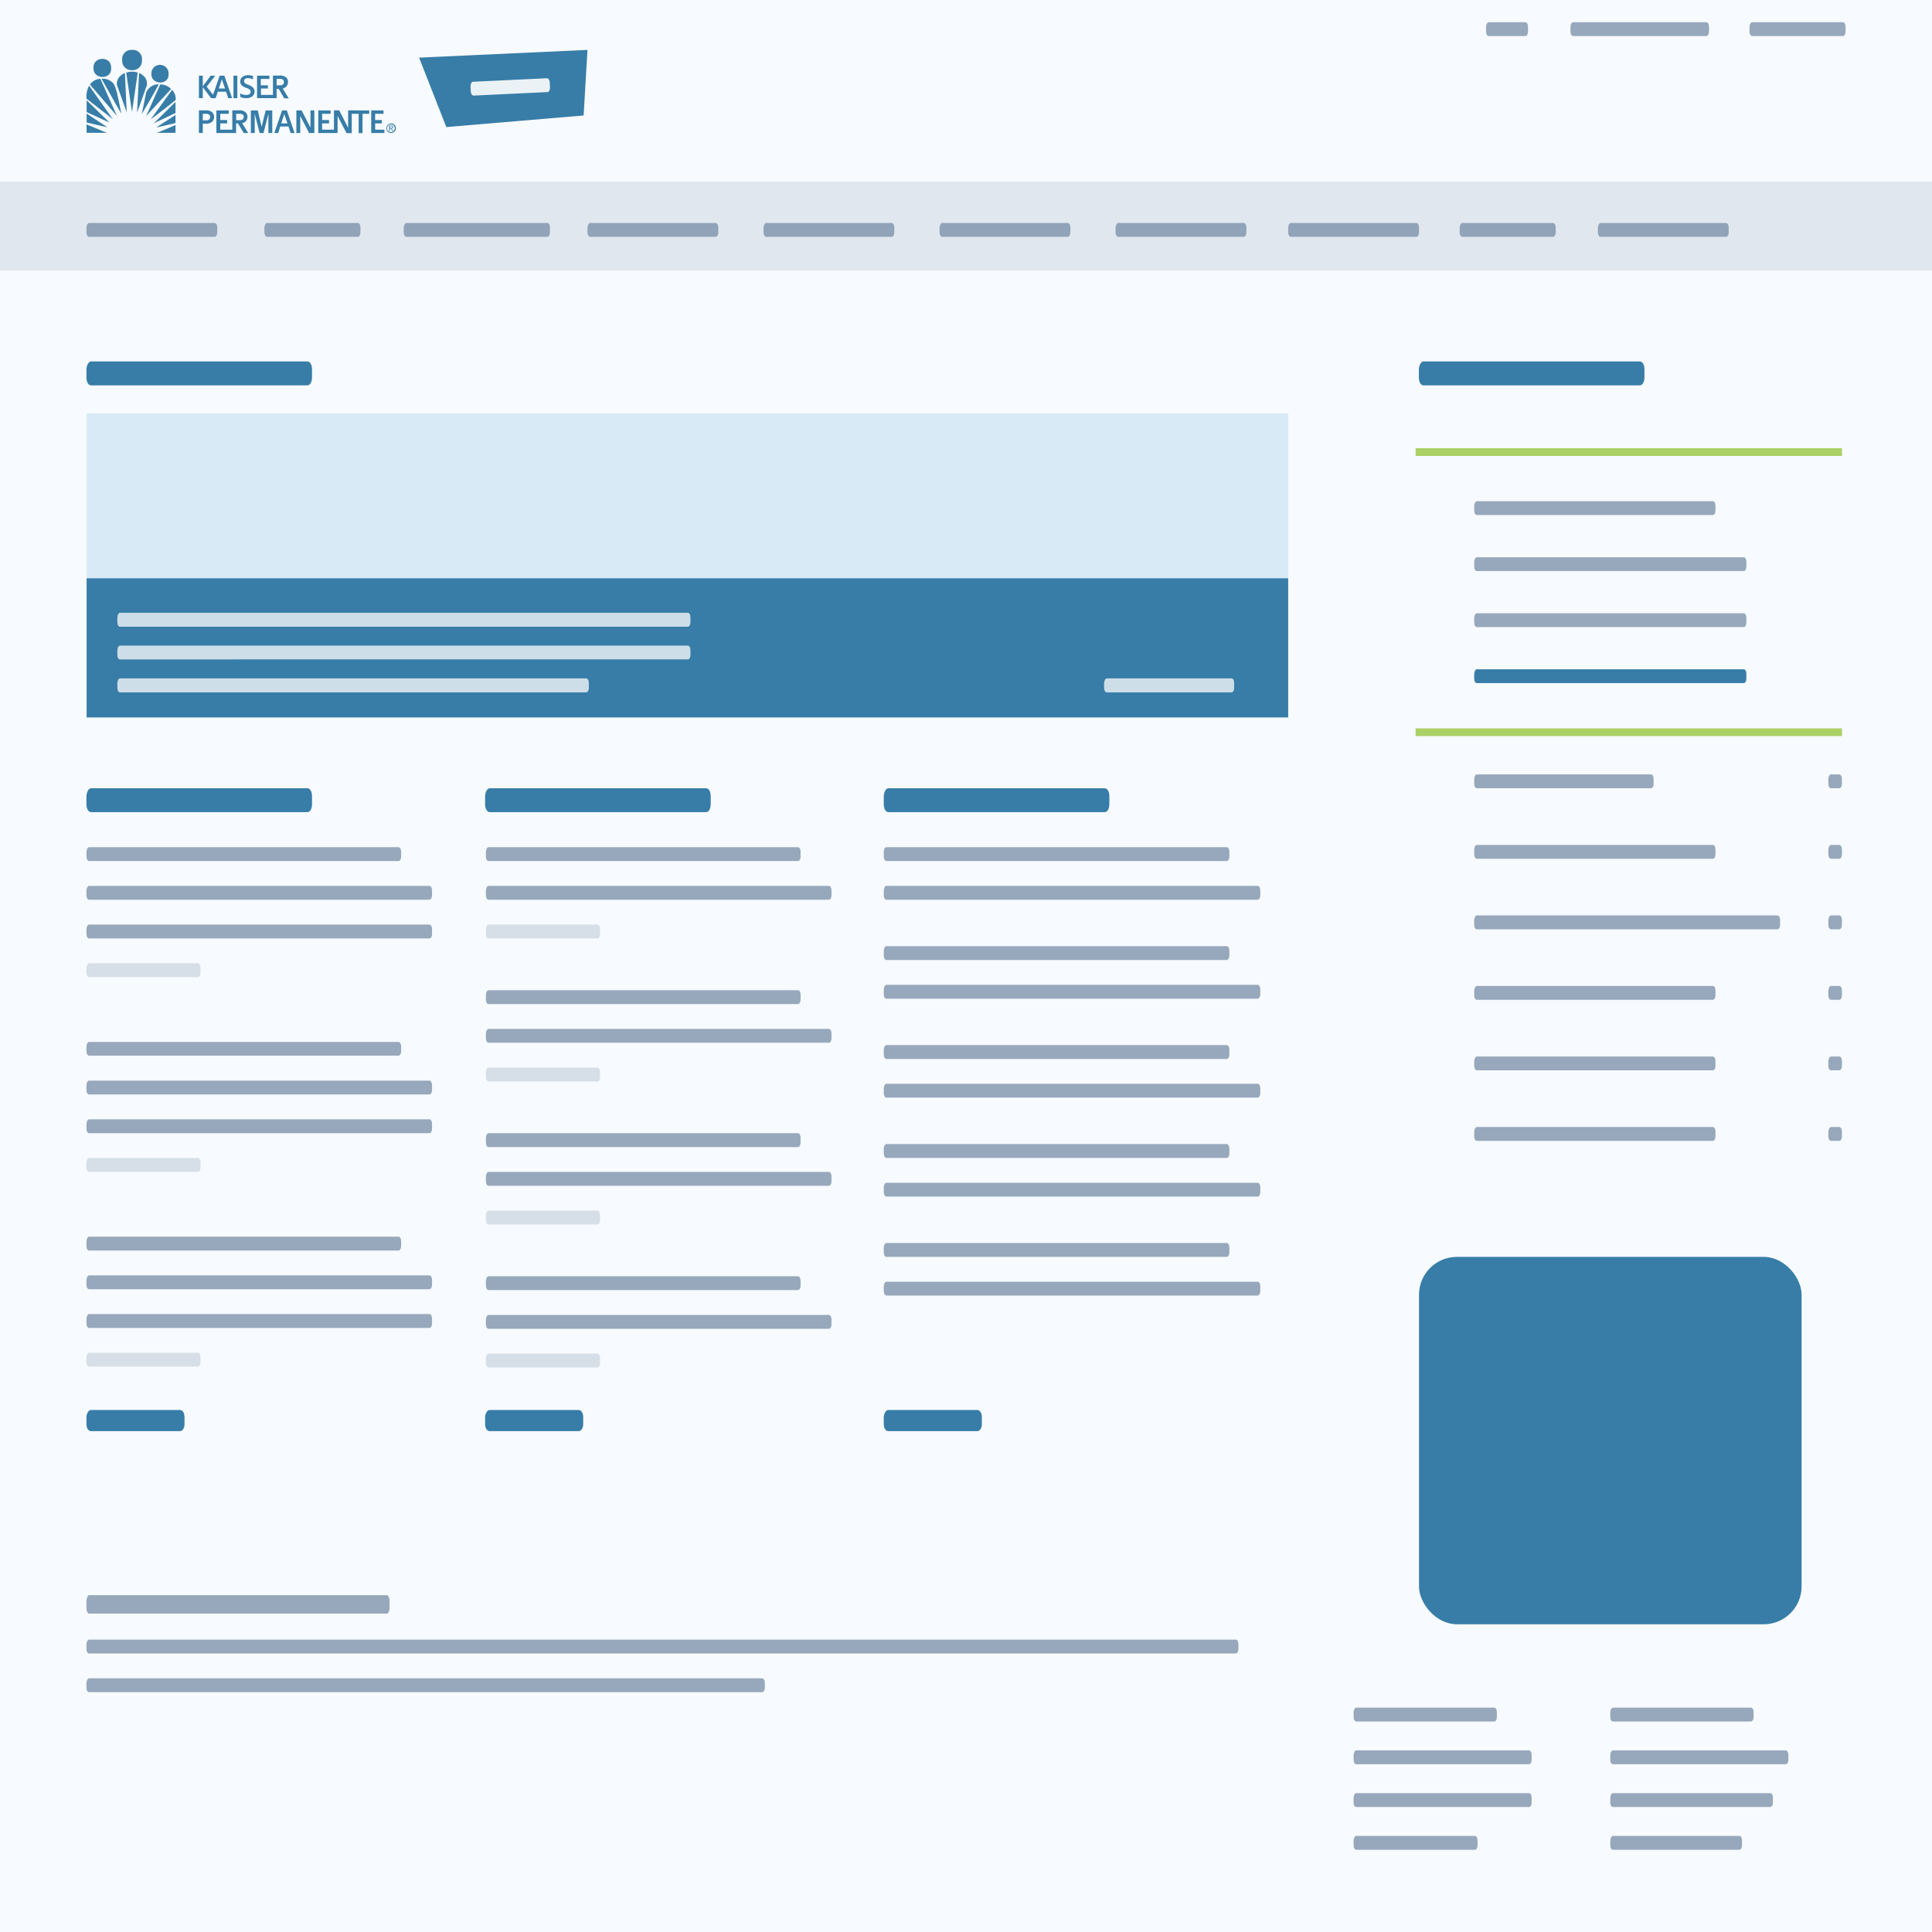 <svg xmlns="http://www.w3.org/2000/svg" width="500" height="500">
  <g data-name="Layer 5">
    <path fill="#fff" d="M0 0h500v500H0z"/>
    <path fill="#f7fafe" d="M0 0h500v500H0z"/>
  </g>
  <g data-name="Kaiser Permanente">
    <path fill="#d6dde6" d="M0 47h500v23H0z" opacity=".65"/>
    <path fill="#377da8" d="M23.56 93.54h56c.65 0 1.19.82 1.19 2.06v2.06c0 1.24-.54 2.07-1.19 2.07h-56c-.65 0-1.19-.83-1.19-2.07V95.6c.05-1.03.54-2.06 1.19-2.06zM368.39 93.54h56c.65 0 1.19.82 1.19 2.06v2.06c0 1.24-.54 2.07-1.19 2.07h-56c-.65 0-1.19-.83-1.19-2.07V95.6c.06-1.03.54-2.06 1.19-2.06zM23.56 204h56c.65 0 1.19.82 1.19 2.06v2.06c0 1.24-.54 2.06-1.19 2.06h-56c-.65 0-1.19-.82-1.19-2.06v-2.06c.05-1.06.54-2.06 1.19-2.06zM23.56 364.9h23c.65 0 1.19.73 1.19 1.83v1.82c0 1.1-.54 1.83-1.19 1.83h-23c-.65 0-1.19-.73-1.19-1.83v-1.82c.05-.92.54-1.83 1.19-1.83zM126.74 364.9h23c.65 0 1.19.73 1.19 1.83v1.82c0 1.1-.54 1.83-1.19 1.83h-23c-.65 0-1.2-.73-1.2-1.83v-1.82c.06-.92.55-1.83 1.2-1.83zM229.91 364.9h23c.65 0 1.19.73 1.19 1.83v1.82c0 1.1-.54 1.83-1.19 1.83h-23c-.65 0-1.19-.73-1.19-1.83v-1.82c.05-.92.54-1.83 1.19-1.83zM126.74 204h56c.65 0 1.19.82 1.19 2.06v2.06c0 1.24-.54 2.06-1.19 2.06h-56c-.65 0-1.2-.82-1.2-2.06v-2.06c.06-1.06.55-2.06 1.2-2.06zM229.91 204h56c.65 0 1.19.82 1.19 2.06v2.06c0 1.24-.54 2.06-1.19 2.06h-56c-.65 0-1.19-.82-1.19-2.06v-2.06c.05-1.06.54-2.06 1.19-2.06z"/>
    <path fill="#778ca6" d="M23.06 57.71h32.48c.37 0 .69.47.69 1.19v1.2c0 .72-.32 1.19-.69 1.19H23.06c-.38 0-.69-.47-.69-1.19v-1.2c.03-.6.31-1.19.69-1.19zM414.23 57.71h32.47c.38 0 .69.47.69 1.19v1.2c0 .72-.31 1.19-.69 1.19h-32.47c-.38 0-.7-.47-.7-1.19v-1.2c.04-.6.32-1.19.7-1.19zM69.12 57.71h23.47c.38 0 .69.47.69 1.19v1.2c0 .72-.31 1.19-.69 1.19H69.12c-.38 0-.69-.47-.69-1.19v-1.2c.03-.6.31-1.19.69-1.19zM378.45 57.71h23.48c.37 0 .69.47.69 1.19v1.2c0 .72-.32 1.19-.69 1.19h-23.48c-.38 0-.69-.47-.69-1.19v-1.2c.03-.6.31-1.19.69-1.19zM105.17 57.71h36.48c.38 0 .69.47.69 1.19v1.2c0 .72-.31 1.19-.69 1.19h-36.48c-.37 0-.69-.47-.69-1.19v-1.2c.03-.6.32-1.19.69-1.19zM152.73 57.71h32.48c.37 0 .69.47.69 1.19v1.2c0 .72-.32 1.19-.69 1.19h-32.48c-.38 0-.69-.47-.69-1.19v-1.2c.03-.6.31-1.19.69-1.19zM198.29 57.71h32.47c.38 0 .69.47.69 1.19v1.2c0 .72-.31 1.19-.69 1.19h-32.47c-.38 0-.69-.47-.69-1.19v-1.2c.03-.6.31-1.19.69-1.19zM243.84 57.71h32.48c.38 0 .69.47.69 1.19v1.2c0 .72-.31 1.19-.69 1.19h-32.48c-.37 0-.69-.47-.69-1.19v-1.2c.04-.6.32-1.19.69-1.19zM289.4 57.71h32.48c.37 0 .69.47.69 1.19v1.2c0 .72-.32 1.19-.69 1.19H289.4c-.38 0-.69-.47-.69-1.19v-1.2c.03-.6.29-1.19.69-1.19zM334.07 57.71h32.47c.38 0 .7.47.7 1.19v1.2c0 .72-.32 1.19-.7 1.19h-32.47c-.38 0-.69-.47-.69-1.19v-1.2c.03-.6.31-1.19.69-1.19zM453.46 5.75h23.48c.38 0 .69.47.69 1.19v1.2c0 .71-.31 1.19-.69 1.19h-23.48c-.37 0-.69-.48-.69-1.19v-1.2c.03-.6.32-1.19.69-1.19zM407.12 5.75h34.48c.38 0 .69.47.69 1.19v1.2c0 .71-.31 1.19-.69 1.19h-34.48c-.37 0-.69-.48-.69-1.19v-1.2c.03-.6.32-1.19.69-1.19zM385.28 5.75h9.48c.38 0 .69.47.69 1.19v1.2c0 .71-.31 1.19-.69 1.19h-9.48c-.37 0-.69-.48-.69-1.19v-1.2c.03-.6.32-1.19.69-1.19zM23.06 219.25h80.06c.37 0 .69.48.69 1.19v1.2c0 .72-.32 1.2-.69 1.2H23.06c-.38 0-.69-.48-.69-1.2v-1.2c.03-.59.31-1.19.69-1.19zM23.06 229.26h88.06c.37 0 .69.48.69 1.2v1.2c0 .71-.32 1.19-.69 1.19H23.06c-.38 0-.69-.48-.69-1.19v-1.2c.03-.6.31-1.2.69-1.2zM23.06 239.28h88.06c.37 0 .69.48.69 1.19v1.2c0 .72-.32 1.2-.69 1.2H23.06c-.38 0-.69-.48-.69-1.2v-1.2c.03-.59.31-1.19.69-1.19z" opacity=".75"/>
    <path fill="#778ca6" d="M23.06 249.29h28.15c.38 0 .69.48.69 1.2v1.2c0 .71-.31 1.19-.69 1.19H23.06c-.38 0-.69-.48-.69-1.19v-1.2c.03-.6.31-1.2.69-1.2z" opacity=".25"/>
    <path fill="#778ca6" d="M23.06 412.83h77.06c.37 0 .69.64.69 1.6V416c0 1-.32 1.6-.69 1.6H23.06c-.38 0-.69-.64-.69-1.6v-1.59c.03-.78.31-1.58.69-1.58zM23.06 424.33h296.75c.38 0 .69.48.69 1.2v1.2c0 .71-.31 1.19-.69 1.19H23.06c-.38 0-.69-.48-.69-1.19v-1.2c.03-.6.31-1.2.69-1.2zM23.06 434.35h174.19c.38 0 .69.48.69 1.19v1.2c0 .72-.31 1.2-.69 1.2H23.06c-.38 0-.69-.48-.69-1.2v-1.2c.03-.54.31-1.19.69-1.19zM351 441.94h35.7c.38 0 .69.47.69 1.19v1.2c0 .72-.31 1.19-.69 1.19H351c-.38 0-.69-.47-.69-1.19v-1.2c.03-.6.31-1.19.69-1.19zM351 453h44.7c.38 0 .69.48.69 1.2v1.19c0 .72-.31 1.2-.69 1.2H351c-.38 0-.69-.48-.69-1.2v-1.19c.03-.6.31-1.2.69-1.2zM351 464.06h44.7c.38 0 .69.48.69 1.2v1.2c0 .71-.31 1.19-.69 1.19H351c-.38 0-.69-.48-.69-1.19v-1.2c.03-.6.31-1.2.69-1.2zM351 475.13h30.7c.38 0 .69.48.69 1.19v1.2c0 .72-.31 1.2-.69 1.2H351c-.38 0-.69-.48-.69-1.2v-1.2c.03-.59.31-1.19.69-1.19zM417.43 441.94h35.71c.37 0 .69.47.69 1.19v1.2c0 .72-.32 1.19-.69 1.19h-35.71c-.37 0-.69-.47-.69-1.19v-1.2c.03-.6.32-1.19.69-1.19zM417.43 453h44.71c.37 0 .69.48.69 1.2v1.19c0 .72-.32 1.2-.69 1.2h-44.71c-.37 0-.69-.48-.69-1.2v-1.19c.03-.6.32-1.2.69-1.2zM417.43 464.06h40.71c.37 0 .69.48.69 1.2v1.2c0 .71-.32 1.19-.69 1.19h-40.71c-.37 0-.69-.48-.69-1.19v-1.2c.03-.6.32-1.2.69-1.2zM417.43 475.13h32.71c.37 0 .69.48.69 1.19v1.2c0 .72-.32 1.2-.69 1.2h-32.71c-.37 0-.69-.48-.69-1.2v-1.2c.03-.59.32-1.19.69-1.19zM126.44 219.25h80.06c.37 0 .69.48.69 1.19v1.2c0 .72-.32 1.2-.69 1.2h-80.06c-.38 0-.69-.48-.69-1.2v-1.2c.03-.59.31-1.19.69-1.19zM126.44 229.26h88.06c.37 0 .69.48.69 1.2v1.2c0 .71-.32 1.19-.69 1.19h-88.06c-.38 0-.69-.48-.69-1.19v-1.2c.03-.6.31-1.2.69-1.2z" opacity=".75"/>
    <path fill="#778ca6" d="M126.44 239.28h28.15c.38 0 .7.48.7 1.19v1.2c0 .72-.32 1.2-.7 1.2h-28.15c-.38 0-.69-.48-.69-1.2v-1.2c.03-.59.31-1.19.69-1.19z" opacity=".25"/>
    <path fill="#778ca6" d="M126.44 256.26h80.06c.37 0 .69.48.69 1.2v1.19c0 .72-.32 1.2-.69 1.2h-80.06c-.38 0-.69-.48-.69-1.2v-1.19c.03-.6.31-1.2.69-1.2zM126.44 266.28h88.06c.37 0 .69.47.69 1.19v1.2c0 .72-.32 1.19-.69 1.19h-88.06c-.38 0-.69-.47-.69-1.19v-1.2c.03-.6.31-1.19.69-1.19z" opacity=".75"/>
    <path fill="#778ca6" d="M126.44 276.29h28.15c.38 0 .7.48.7 1.2v1.19c0 .72-.32 1.2-.7 1.2h-28.15c-.38 0-.69-.48-.69-1.2v-1.19c.03-.6.31-1.2.69-1.2z" opacity=".25"/>
    <path fill="#778ca6" d="M126.44 293.27h80.06c.37 0 .69.48.69 1.2v1.2c0 .71-.32 1.19-.69 1.19h-80.06c-.38 0-.69-.48-.69-1.19v-1.2c.03-.6.31-1.2.69-1.2zM126.44 303.29h88.06c.37 0 .69.48.69 1.19v1.2c0 .72-.32 1.2-.69 1.2h-88.06c-.38 0-.69-.48-.69-1.2v-1.2c.03-.59.31-1.19.69-1.19z" opacity=".75"/>
    <path fill="#778ca6" d="M126.44 313.3h28.15c.38 0 .7.48.7 1.2v1.2c0 .71-.32 1.19-.7 1.19h-28.15c-.38 0-.69-.48-.69-1.19v-1.2c.03-.6.31-1.2.69-1.2z" opacity=".25"/>
    <path fill="#778ca6" d="M126.44 330.29h80.06c.37 0 .69.47.69 1.19v1.2c0 .72-.32 1.19-.69 1.19h-80.06c-.38 0-.69-.47-.69-1.19v-1.2c.03-.6.31-1.19.69-1.19zM126.44 340.3h88.06c.37 0 .69.48.69 1.2v1.19c0 .72-.32 1.2-.69 1.2h-88.06c-.38 0-.69-.48-.69-1.2v-1.19c.03-.6.31-1.2.69-1.2z" opacity=".75"/>
    <path fill="#778ca6" d="M126.44 350.32h28.15c.38 0 .7.47.7 1.19v1.2c0 .72-.32 1.19-.7 1.19h-28.15c-.38 0-.69-.47-.69-1.19v-1.2c.03-.6.31-1.19.69-1.19z" opacity=".25"/>
    <path fill="#778ca6" d="M229.41 219.25h88.06c.37 0 .69.48.69 1.19v1.2c0 .72-.32 1.2-.69 1.2h-88.06c-.38 0-.69-.48-.69-1.2v-1.2c.03-.59.28-1.19.69-1.19zM229.41 229.26h96.06c.37 0 .69.48.69 1.2v1.2c0 .71-.32 1.19-.69 1.19h-96.06c-.38 0-.69-.48-.69-1.19v-1.2c.03-.6.28-1.2.69-1.2zM382.21 129.71h61.06c.38 0 .69.47.69 1.19v1.2c0 .72-.31 1.19-.69 1.19h-61.06c-.37 0-.69-.47-.69-1.19v-1.2c.03-.6.32-1.19.69-1.19zM382.21 200.41h45.06c.38 0 .69.48.69 1.2v1.19c0 .72-.31 1.2-.69 1.2h-45.06c-.37 0-.69-.48-.69-1.2v-1.19c.03-.61.32-1.2.69-1.2zM473.87 200.41H476c.38 0 .69.48.69 1.2v1.19c0 .72-.31 1.2-.69 1.2h-2.14c-.37 0-.69-.48-.69-1.2v-1.19c.04-.61.33-1.2.7-1.2zM473.87 218.66H476c.38 0 .69.48.69 1.2v1.19c0 .72-.31 1.2-.69 1.2h-2.14c-.37 0-.69-.48-.69-1.2v-1.19c.04-.6.33-1.2.7-1.2zM382.21 218.66h61.06c.38 0 .69.48.69 1.2v1.19c0 .72-.31 1.2-.69 1.2h-61.06c-.37 0-.69-.48-.69-1.2v-1.19c.03-.6.32-1.2.69-1.2zM473.87 236.91H476c.38 0 .69.48.69 1.2v1.19c0 .72-.31 1.2-.69 1.2h-2.14c-.37 0-.69-.48-.69-1.2v-1.19c.04-.6.33-1.2.7-1.2zM382.21 236.91H460c.38 0 .69.48.69 1.2v1.19c0 .72-.31 1.2-.69 1.2h-77.8c-.37 0-.69-.48-.69-1.2v-1.19c.04-.6.33-1.2.7-1.2zM473.87 255.16H476c.38 0 .69.48.69 1.2v1.2c0 .71-.31 1.19-.69 1.19h-2.14c-.37 0-.69-.48-.69-1.19v-1.2c.04-.6.33-1.2.7-1.2zM382.21 255.16h61.06c.38 0 .69.48.69 1.2v1.2c0 .71-.31 1.19-.69 1.19h-61.06c-.37 0-.69-.48-.69-1.19v-1.2c.03-.6.32-1.2.69-1.2zM473.87 273.42H476c.38 0 .69.47.69 1.19v1.2c0 .72-.31 1.19-.69 1.19h-2.14c-.37 0-.69-.47-.69-1.19v-1.2c.04-.61.33-1.19.7-1.19zM382.21 273.42h61.06c.38 0 .69.47.69 1.19v1.2c0 .72-.31 1.19-.69 1.19h-61.06c-.37 0-.69-.47-.69-1.19v-1.2c.03-.61.32-1.19.69-1.19zM473.87 291.67H476c.38 0 .69.48.69 1.19v1.2c0 .72-.31 1.19-.69 1.19h-2.14c-.37 0-.69-.47-.69-1.19v-1.2c.04-.59.33-1.19.7-1.19zM382.21 291.67h61.06c.38 0 .69.48.69 1.19v1.2c0 .72-.31 1.19-.69 1.19h-61.06c-.37 0-.69-.47-.69-1.19v-1.2c.03-.59.32-1.19.69-1.19zM382.21 144.21h69.06c.38 0 .69.47.69 1.19v1.2c0 .72-.31 1.19-.69 1.19h-69.06c-.37 0-.69-.47-.69-1.19v-1.2c.03-.6.32-1.19.69-1.19zM382.21 158.71h69.06c.38 0 .69.47.69 1.19v1.2c0 .72-.31 1.19-.69 1.19h-69.06c-.37 0-.69-.47-.69-1.19v-1.2c.03-.6.32-1.19.69-1.19z" opacity=".75"/>
    <path fill="#377da8" d="M382.21 173.21h69.06c.38 0 .69.47.69 1.19v1.2c0 .72-.31 1.19-.69 1.19h-69.06c-.37 0-.69-.47-.69-1.19v-1.2c.03-.6.32-1.19.69-1.19z"/>
    <path fill="#778ca6" d="M229.41 244.86h88.06c.37 0 .69.48.69 1.2v1.19c0 .72-.32 1.2-.69 1.2h-88.06c-.38 0-.69-.48-.69-1.2v-1.19c.03-.6.28-1.2.69-1.2zM229.41 254.87h96.06c.37 0 .69.48.69 1.2v1.2c0 .71-.32 1.19-.69 1.19h-96.06c-.38 0-.69-.48-.69-1.19v-1.2c.03-.6.28-1.2.69-1.2zM229.41 270.47h88.06c.37 0 .69.48.69 1.2v1.19c0 .72-.32 1.2-.69 1.2h-88.06c-.38 0-.69-.48-.69-1.2v-1.19c.03-.6.28-1.2.69-1.2zM229.41 280.48h96.06c.37 0 .69.48.69 1.2v1.2c0 .71-.32 1.19-.69 1.19h-96.06c-.38 0-.69-.48-.69-1.19v-1.2c.03-.6.28-1.2.69-1.2zM229.41 296.08h88.06c.37 0 .69.48.69 1.2v1.19c0 .72-.32 1.2-.69 1.2h-88.06c-.38 0-.69-.48-.69-1.2v-1.19c.03-.6.28-1.2.69-1.2zM229.41 306.1h96.06c.37 0 .69.47.69 1.19v1.2c0 .71-.32 1.19-.69 1.19h-96.06c-.38 0-.69-.48-.69-1.19v-1.2c.03-.6.28-1.19.69-1.19zM229.41 321.69h88.06c.37 0 .69.48.69 1.2v1.19c0 .72-.32 1.2-.69 1.2h-88.06c-.38 0-.69-.48-.69-1.2v-1.19c.03-.6.28-1.2.69-1.2zM229.41 331.71h96.06c.37 0 .69.47.69 1.19v1.2c0 .72-.32 1.19-.69 1.19h-96.06c-.38 0-.69-.47-.69-1.19v-1.2c.03-.6.28-1.19.69-1.19zM23.06 269.65h80.06c.37 0 .69.48.69 1.2V272c0 .72-.32 1.2-.69 1.2H23.06c-.38 0-.69-.48-.69-1.2v-1.19c.03-.56.31-1.16.69-1.16zM23.06 279.66h88.06c.37 0 .69.48.69 1.2v1.2c0 .71-.32 1.19-.69 1.19H23.06c-.38 0-.69-.48-.69-1.19v-1.2c.03-.6.31-1.2.69-1.2zM23.06 289.68h88.06c.37 0 .69.48.69 1.2v1.19c0 .72-.32 1.2-.69 1.2H23.06c-.38 0-.69-.48-.69-1.2v-1.19c.03-.6.31-1.2.69-1.2z" opacity=".75"/>
    <path fill="#778ca6" d="M23.06 299.69h28.15c.38 0 .69.48.69 1.2v1.2c0 .71-.31 1.19-.69 1.19H23.06c-.38 0-.69-.48-.69-1.19v-1.2c.03-.6.31-1.2.69-1.2z" opacity=".25"/>
    <path fill="#778ca6" d="M23.06 320.05h80.06c.37 0 .69.48.69 1.2v1.19c0 .72-.32 1.2-.69 1.2H23.06c-.38 0-.69-.48-.69-1.2v-1.19c.03-.6.31-1.2.69-1.2zM23.06 330.07h88.06c.37 0 .69.47.69 1.19v1.2c0 .71-.32 1.19-.69 1.19H23.06c-.38 0-.69-.48-.69-1.19v-1.2c.03-.6.31-1.19.69-1.19zM23.06 340.08h88.06c.37 0 .69.48.69 1.2v1.19c0 .72-.32 1.2-.69 1.2H23.06c-.38 0-.69-.48-.69-1.2v-1.19c.03-.6.31-1.2.69-1.2z" opacity=".75"/>
    <path fill="#778ca6" d="M23.06 350.1h28.15c.38 0 .69.47.69 1.19v1.2c0 .71-.31 1.19-.69 1.19H23.06c-.38 0-.69-.48-.69-1.19v-1.2c.03-.6.31-1.19.69-1.19z" opacity=".25"/>
    <path fill="#377da8" d="M36.86 19.42a2.46 2.46 0 0 0-.86-.52l-.52 10.25L38 22.08a2.67 2.67 0 0 0-1.14-2.66zm-4.19-.61L34.16 29l1.48-10.21a4.58 4.58 0 0 0-2.97.02zm-1.22.61A2.68 2.68 0 0 0 30.27 22l2.53 7.07-.48-10.17a2.15 2.15 0 0 0-.87.52zm-5.15 1c1.71 3 3.45 6.19 5.11 9-.57-2.49-1.18-6.63-2.05-7.81a3.69 3.69 0 0 0-3.06-1.23zm-3 1.48l6.94 8.07L26 20.42a3.38 3.38 0 0 0-2.71 1.44zM37.82 24l-1.13 5.54c1.48-2.57 3-5.1 4.4-7.72A3.41 3.41 0 0 0 37.82 24zm3.67-2.18l-3.67 8.21 6.46-7a3.89 3.89 0 0 0-2.79-1.17zm-19.11 3.71c2.27 1.74 4.53 3.53 6.8 5.28l-6.11-8.64a6.06 6.06 0 0 0-.69 3.36zM45.07 24a3.23 3.23 0 0 0-.53-.74L39 30.89c2.18-1.62 4.34-3.3 6.45-5a3.24 3.24 0 0 0-.38-1.89zm-22.65 5l5.89 2.71c-2-2-3.93-3.84-5.89-5.76v3zm23 .18v-2.8l-5.59 5.52c1.92-.9 3.66-1.75 5.58-2.66zm-23 2.53c1.79.39 3.75.87 5.36 1.22l-5.36-3.54zm23 .13v-2.08C43.76 30.85 42 31.94 40.48 33zm-23 2.53h5.23l-5.27-2.17zm23 0v-2c-1.7.74-3.18 1.35-4.8 2z"/>
    <path fill="#377da8" d="M43.63 19.16a2.23 2.23 0 1 0-4.45 0c-.05 2.84 4.58 3.01 4.45 0zm-14.88-1.62c.13-3.14-4.72-3-4.54 0-.21 3.14 4.84 3.19 4.54 0zm5.41.61a2.38 2.38 0 0 0 2.57-2.53 2.36 2.36 0 0 0-2.57-2.7 2.37 2.37 0 0 0-2.53 2.7 2.37 2.37 0 0 0 2.53 2.53zm26.26 7.25h1v-5.81h-1zm-1.92-1.66l.57 1.66h1l-2-5.81h-1.22l-1.71 4.93-1.65-2.09 2.22-2.84h-1.18l-2.05 2.75v-2.75h-1v5.81h1v-2.84l2.14 2.84h1.18l.57-1.66zm-1.09-3.23l.83 2.4h-1.61l.78-2.4zm10.3 12.3l-1-4.23h-1.79v5.85h1v-5l1.27 5h1l1.27-5v5h1v-5.85h-1.7zM73 28.58l-2 5.85h1l.52-1.7h2.14l.57 1.7h1l-2-5.85zm-.22 3.36l.79-2.44.83 2.44zm7.59 1.14l-2.31-4.5H76.7v5.85h1V30l2.3 4.43h1.35v-5.85h-1v4.5zm19.12.48h-2.4v-1.62h1.74v-.87h-1.75v-1.62h2.18v-.87h-3.19v5.85h3.41zm-9.21-5h-.18v4.54l-2.31-4.54h-1.36v5h-3.06v-1.62h1.79v-.87h-1.79v-1.62h2.19v-.87h-3.19v5.85h5V30l2.31 4.45h1.35v-5h1.79v5h1v-5h1.74v-.87zm-26.8 2.95a1.76 1.76 0 0 0 .57-1.27 1.65 1.65 0 0 0-.57-1.24 2.4 2.4 0 0 0-1.7-.44h-1.66v5H57v-1.62h1.79v-.87H57v-1.62h2.2v-.87H56v5.85h5.1v-2.49h.48c.48.74 1.49 2.49 1.49 2.49h1.17l-1.57-2.58a1.47 1.47 0 0 0 .81-.34zm-2.36-.4v-1.66H62c.79 0 1.09.31 1.09.79s-.3.87-1.09.87zM71.59 23h.53c.43.7 1.44 2.45 1.44 2.45h1.18l-1.58-2.53a1.63 1.63 0 0 0 .79-.4 1.61 1.61 0 0 0 .57-1.22A1.43 1.43 0 0 0 74 20a2.34 2.34 0 0 0-1.66-.44h-1.7v5h-3.1v-1.65h1.79v-.83h-1.84v-1.66h2.23v-.83h-3.19v5.81h5.06V23zm0-.91v-1.67h.88c.74 0 1 .31 1 .83s-.3.83-1 .83h-.88zM54.84 29a2.34 2.34 0 0 0-1.66-.44h-1.7v5.85h1V32h.7a2.34 2.34 0 0 0 1.66-.44 1.84 1.84 0 0 0 .57-1.31 1.69 1.69 0 0 0-.57-1.25zm-1.53 2.14h-.83v-1.69h.83c.79 0 1.09.35 1.09.83s-.35.88-1.09.88zm12.57-7.42c0-.83-.53-1.35-1.53-1.75-.78-.26-1.18-.48-1.18-1s.35-.74 1.09-.74a2.73 2.73 0 0 1 1.22.31v-.83a2.81 2.81 0 0 0-1.22-.26c-1.26 0-2.09.69-2.09 1.61s.65 1.35 1.61 1.7c.75.26 1.09.53 1.09 1s-.43.82-1.13.82a3 3 0 0 1-1.57-.43v.91a3.35 3.35 0 0 0 1.53.35c1.48 0 2.18-.82 2.18-1.74zm34.29 9.47a1 1 0 1 1 1 1 1 1 0 0 1-1-.98zm1 1.22a1.23 1.23 0 1 0-1.17-1.2 1.22 1.22 0 0 0 1.18 1.22zm-.26-1.14h.26l.35.61h.26l-.44-.61c.22 0 .39-.13.39-.39s-.17-.39-.52-.39h-.52v1.41h.22v-.61zm0-.17v-.44h.3c.13 0 .31 0 .31.22s-.18.22-.35.22zM152.04 12.92l-43.58 2 7.05 17.97 35.53-3 1-16.97z"/>
    <path fill="#d7eaf5" d="M22.42 107h310.96v78.67H22.42z"/>
    <path fill="#377da8" d="M22.42 149.67h310.96v36H22.42z"/>
    <rect width="99.01" height="95.08" x="367.24" y="325.28" fill="#377da8" rx="9.8" ry="9.8"/>
    <path fill="#fff" d="M31.06 158.59H178c.38 0 .69.48.69 1.19V161c0 .72-.31 1.2-.69 1.2H31.06c-.38 0-.69-.48-.69-1.2v-1.2c.03-.61.31-1.21.69-1.21zM31.06 167.08H178c.38 0 .69.47.69 1.19v1.2c0 .72-.31 1.19-.69 1.19H31.06c-.38 0-.69-.47-.69-1.19v-1.2c.03-.6.31-1.19.69-1.19zM31.06 175.56h120.63c.38 0 .7.48.7 1.2V178c0 .71-.32 1.19-.7 1.19H31.06c-.38 0-.69-.48-.69-1.19v-1.2c.03-.64.31-1.24.69-1.24zM286.44 175.56h32.27c.38 0 .69.48.69 1.2V178c0 .71-.31 1.19-.69 1.19h-32.27c-.38 0-.7-.48-.7-1.19v-1.2c.04-.64.32-1.24.7-1.24z" opacity=".75"/>
    <path fill="#abd065" d="M366.35 116H476.7v2H366.35zM366.35 188.5H476.7v2H366.35z"/>
    <path fill="#fff" d="M122.4 21.16l19.13-.91c.38 0 .72.44.75 1.16l.06 1.19c0 .72-.26 1.21-.63 1.23l-19.14.91c-.37 0-.71-.44-.74-1.16l-.06-1.19c0-.6.23-1.21.63-1.23z" opacity=".9"/>
  </g>
</svg>
